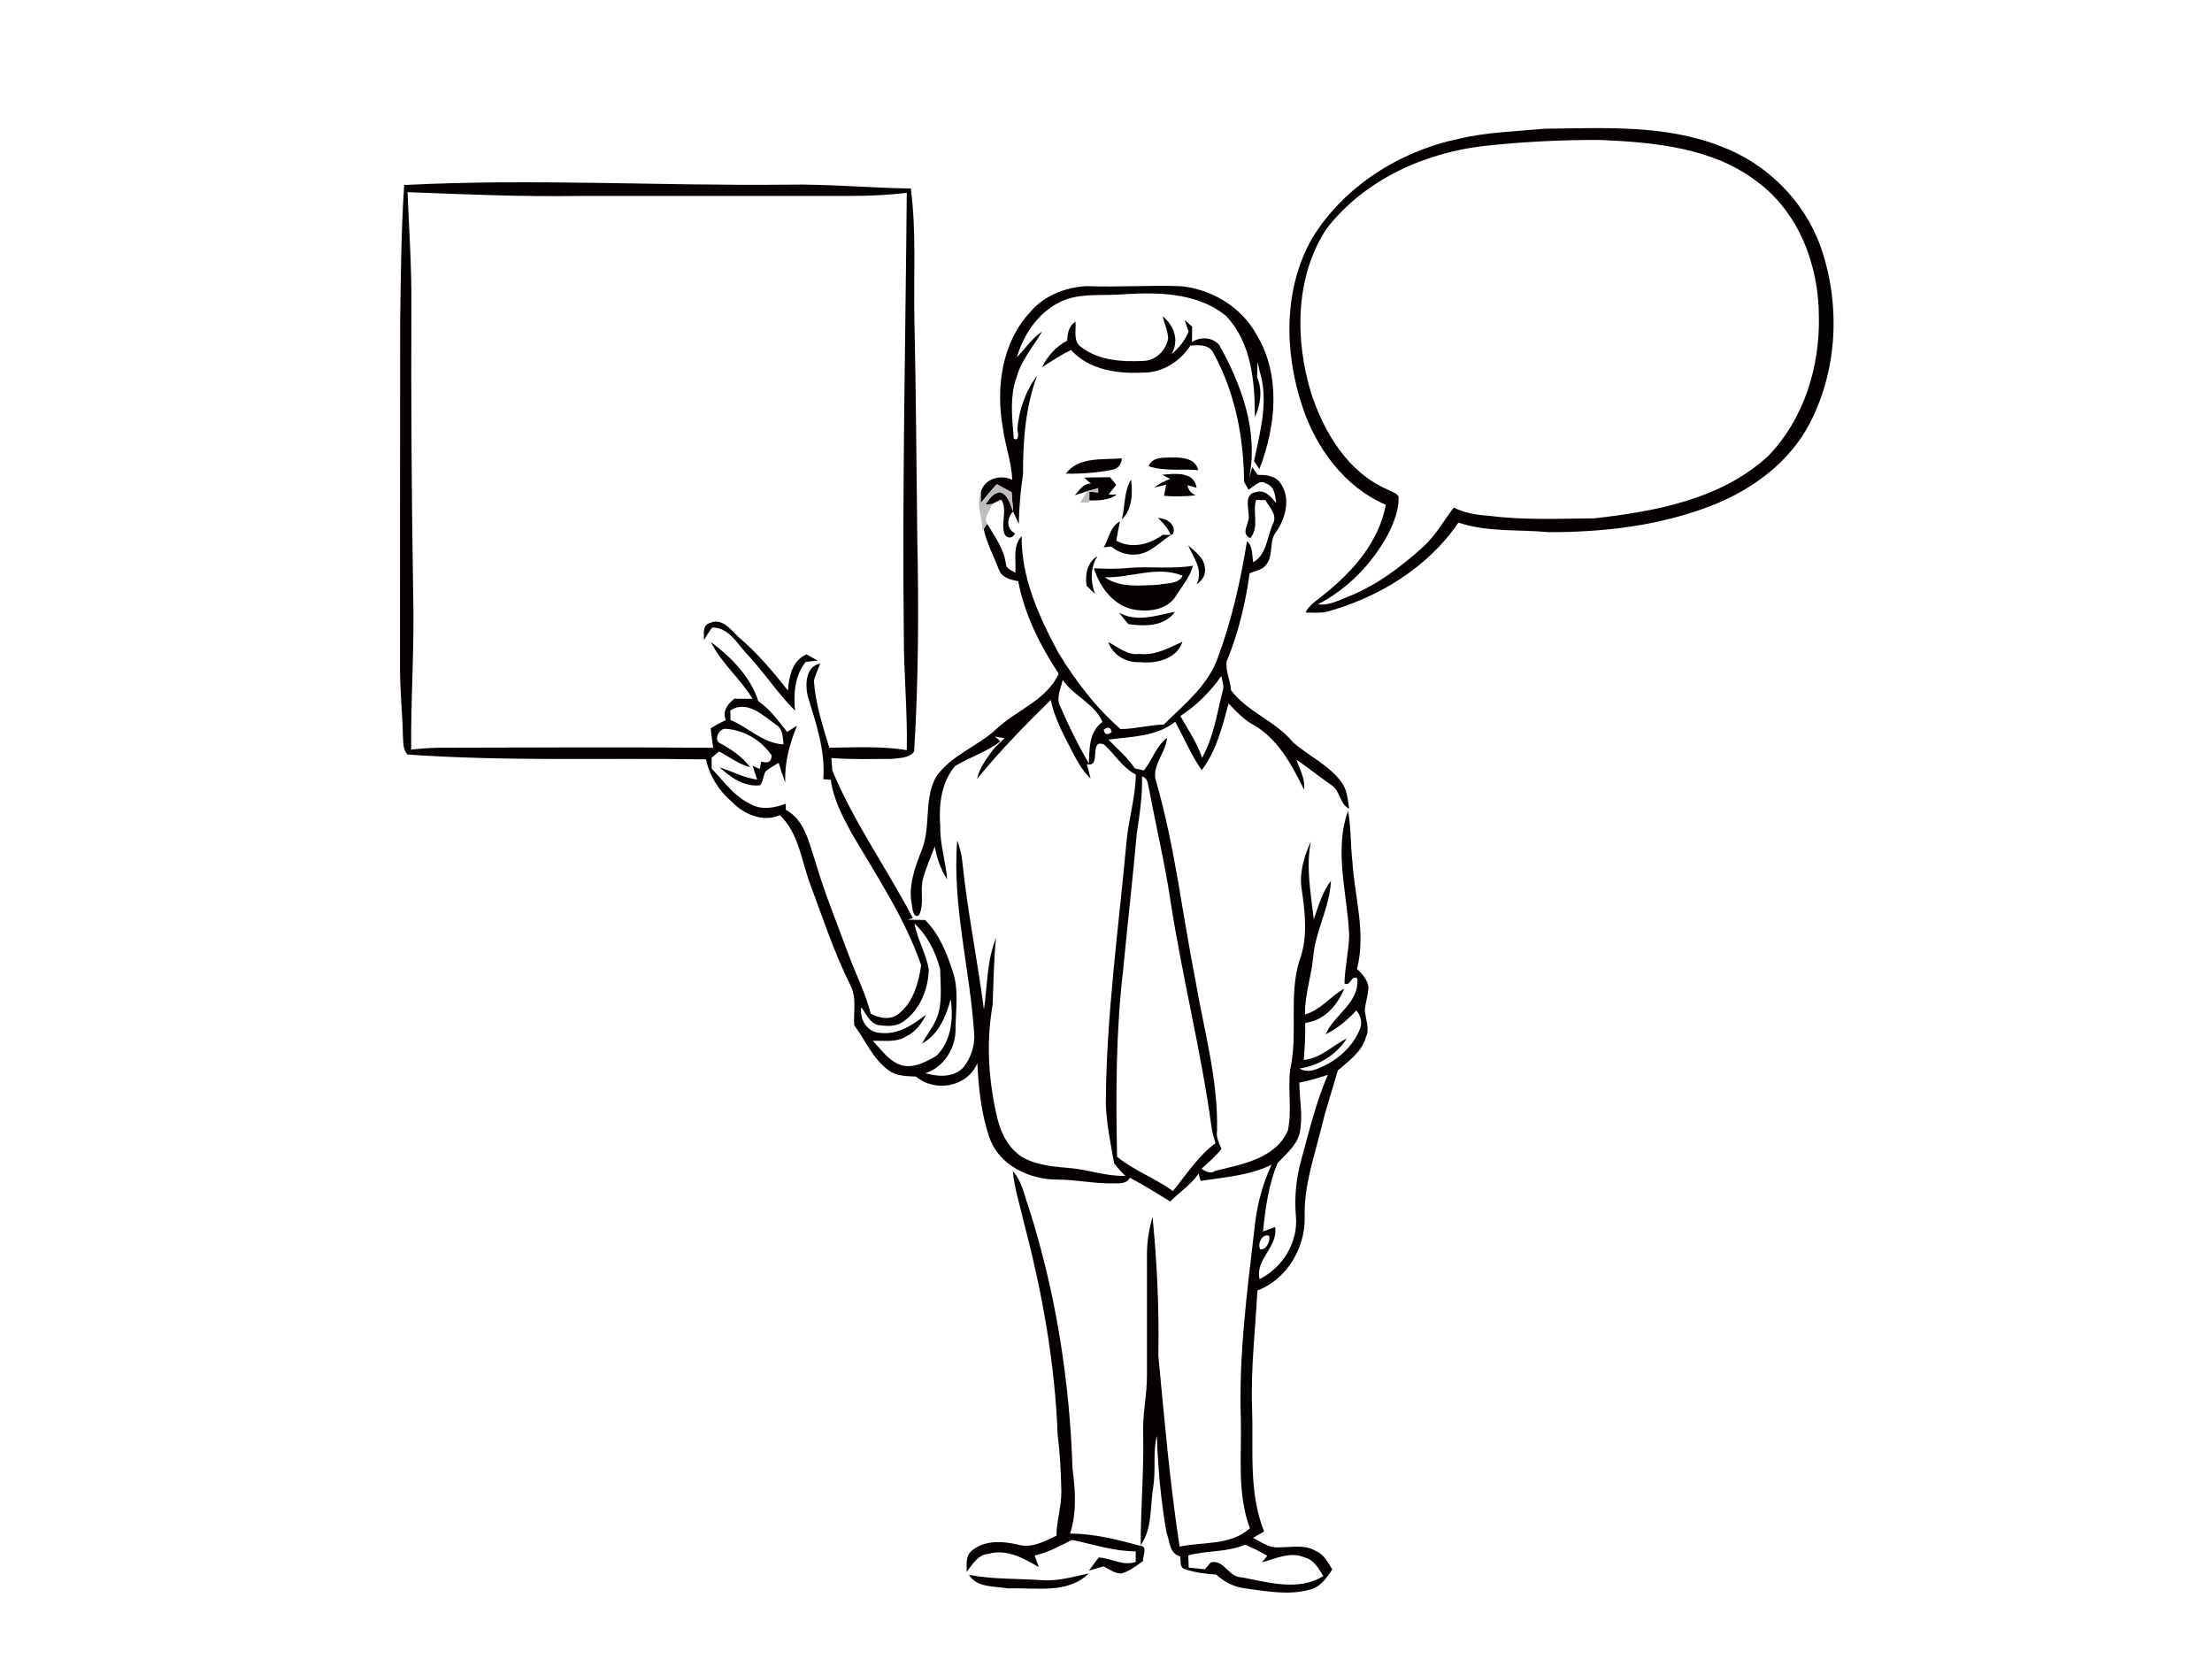 <?xml version="1.0" encoding="utf-8"?>
<!-- Generator: Adobe Illustrator 17.0.0, SVG Export Plug-In . SVG Version: 6.00 Build 0)  -->
<!DOCTYPE svg PUBLIC "-//W3C//DTD SVG 1.1//EN" "http://www.w3.org/Graphics/SVG/1.1/DTD/svg11.dtd">
<svg version="1.1" id="Layer_1" xmlns="http://www.w3.org/2000/svg" xmlns:xlink="http://www.w3.org/1999/xlink" x="0px" y="0px"
	 width="800px" height="600px" viewBox="0 0 800 600" enable-background="new 0 0 800 600" xml:space="preserve">
<path fill="#050101" d="M527.581,50.201c10.222-2.443,20.742-2.674,31.168-3.652c21.313-0.204,43.453-1.588,63.707,6.407
	c16.507,6.163,30.082,19.67,36.014,36.299c7.195,20.566,6.204,44.213-3.855,63.652c-7.168,13.982-20.417,23.851-34.752,29.62
	c-18.923,7.534-39.476,9.964-59.716,9.937c-10.901-1.045-22.168,0.081-32.688-3.462c-11.05,16.263-28.833,27.082-47.58,32.24
	c-2.525,0.57-5.158,0.271-7.724,0.312c1.371-2.932,4.33-4.48,6.652-6.543c10.398-8.226,19.928-19.018,22.385-32.457
	c-15.027-6.434-25.331-20.647-30.285-35.851c-6.475-19.629-6.774-42.381,3.733-60.693C486.178,67.292,506.241,54.681,527.581,50.201
	 M536.785,52.78c-21.788,2.498-43.494,12.38-57.069,30.014c-11.362,17.389-11.416,39.964-5.552,59.308
	c4.656,14.254,13.303,28.724,27.598,34.914c1.357,0.787,3.109,1.113,4.032,2.484c0.271,4.805-1.697,9.448-3.76,13.683
	c-5.729,10.656-14.579,19.779-25.358,25.358c4.005,0.597,7.615-1.534,11.24-2.878c9.991-4.032,18.72-10.602,26.661-17.769
	c4.52-4.1,7.548-9.462,11.158-14.321c3.937,1.941,8.281,2.688,12.625,2.946c12.638,1.67,25.412,1.045,38.118,0.95
	c22.154-2.457,45.937-6.896,62.933-22.466c12.95-13.303,18.842-32.362,18.407-50.675c-0.054-18.272-7.167-37.385-22.208-48.53
	c-16.018-12.394-37.046-14.267-56.566-15.177C564.939,50.554,550.794,51.26,536.785,52.78z"/>
<path fill="#050101" d="M146.183,66.912c46.059-2.376,92.159,0.339,138.232-0.122c15.014-0.299,29.987,1.195,45,1.385
	c2.036,15.76,0.964,31.67,1.29,47.512c0.597,26.254,0.719,52.507,1.045,78.761c0.543,25.779,0.448,51.584-1.14,77.322
	c-1.738,2.484-5.348,2.362-8.036,2.688c-7.303,0.041-14.62,0.258-21.896-0.312c0.095,1.14,0.271,3.421,0.353,4.561
	c7.819,18.733,19.724,35.376,29.104,53.308l-1.738,0.624c2.063,0,4.127,0.054,6.204,0.109c5.145,5.145,7.873,12.054,10.059,18.855
	c2.172,6.679,0.977,13.751,0.923,20.62c0.054,6.855-4.208,13.819-10.941,15.91c4.602,1.303,10.385,1.697,13.873-2.186
	c2.43-3.136,3.855-7.154,3.869-11.131c-1.371-23.661-8.091-47.037-6.19-70.847c0.787,2.253,1.52,4.575,1.765,6.977
	c1.833,18.15,5.539,36.055,7.887,54.136c1.33-8.579,0.977-17.62,4.371-25.751c-0.828,8.05-0.869,16.154-1.235,24.231
	c-2.43,13.738-1.439,27.883,1.86,41.39c1.439,5.593,4.439,11.213,9.72,13.996c5.376,2.742,11.539,3.054,17.43,3.597
	c6.353,0.774,12.516,2.905,18.978,2.729c-1.385-1.493-2.878-2.905-4.032-4.575c-1.276-7.072-2.715-14.159-3-21.353
	c0.149-31.806,4.575-63.327,7.493-94.942c0.706-8.145,3.258-16.059,3.367-24.272c-4.833-2.471-7.575-7.29-11.457-10.846
	c-5.769-2.362-0.733,8.552-6.258,7.072c0.339,1.303,1.005,3.923,1.344,5.226c-3.258-3.068-5.226-7.127-7.29-11.023
	c-2.878-5.579-5.864-11.213-7.1-17.43c-9.312,9.149-18.448,18.475-26.688,28.589c0.923-4.181,3.652-7.575,6.095-10.968
	c1.29-1.249,2.552-2.498,3.815-3.774c-0.855-0.149-2.579-0.462-3.434-0.611l1.955,1.738c-4.914,3.896-11.023,5.688-16.317,8.905
	c-5.091,5.905-6,14.335-5.403,21.883c-0.136,6.516,2.009,12.747,2.498,19.195c-2.321-3.638-3.747-7.71-4.48-11.946
	c-1.466,3.855-3.149,7.643-4.249,11.634c-1.195,4.276,0.597,9.082-1.425,13.127c-1.996,1.615-2.484-2.43-2.566-3.448
	c-1.534-7.018,1.127-13.833,3.624-20.267c3.244-8.376,0.638-18.027,4.982-26.036c5.362-8.036,15.041-11.077,21.91-17.484
	c7.263-6.896,18.217-10.439,22.534-20.009c-6.706-10.195-12.34-21.394-14.634-33.462c-2.783-0.529-5.946-1.235-7.018-4.249
	c-1.86-4.873-4.398-9.543-5.484-14.661c0.312-0.462,0.95-1.398,1.262-1.86c2.715,4.575,6.068,9.014,6.774,14.457
	c0.109,1.846,2.104,2.43,3.421,3.244c0.38-4.466-1.086-9.625,2.294-13.249c-0.176,15,6.217,29.05,13.168,42
	c6.19,10.235,13.548,19.941,22.602,27.815c5.267-0.068,10.385-1.507,15.652-1.656c7.412-7.344,16.086-14.199,19.616-24.435
	c4.996-13.521,8.158-27.706,10.453-41.905c2.172,1.928,1.805,5.036,2.213,7.656c4.928-2.715,5.036-9.204,7.154-13.873
	c1.738-3.272-1.262-5.959-2.688-8.62c-0.855,0-2.552-0.014-3.407-0.014c-1.371,4.602,1.29,9.625-2.063,13.792
	c-3.815-1.697-0.149-5.389-0.584-8.24c-0.149-2.878-1.588-7.968,2.674-8.416c3.339-1.045,5.362,1.778,7.29,3.964
	c-0.421-2.674-0.543-6.041-3.652-7.045c-2.362-1.765-4.453,1.222-6.407,2.199c-0.394-0.719-1.195-2.158-1.588-2.878
	c-0.122-15.95-3.231-32.24-10.982-46.331c-1.398-3.353-5.443-3.231-8.457-2.864c-3.706,5.729-10.086,9.774-17.023,9.72
	c-9.19,0.502-19.616-0.923-26.091-8.158c-3.719,1.765-7.168,4.032-10.575,6.299c2.023-4.072,5.077-7.588,9.149-9.692
	c0.109-2.674,0.597-5.308,3-6.869c0.326,3.041-0.977,7.072,2.023,9.149c6.299,4.914,14.81,5.443,22.493,5.05
	c4.439-0.027,8.403-3.896,9-8.213c-0.136-2.756-1.33-5.308-2.009-7.941c4.222,3.326,6.068,8.796,3.258,13.697
	c2.701-2.158,4.792-4.941,6.149-8.131c-0.489-1.412-0.964-2.824-1.425-4.235c0.91,0.814,1.819,1.629,2.729,2.443
	c-0.027,1.846-0.054,3.679-0.081,5.525c3.149-1.941,7.453-1.819,9.91,1.167c8.077,14.444,14.199,31.331,10.765,48.068
	c0.285-0.991,0.842-2.986,1.127-3.977c0.665,0.937,1.33,1.873,2.009,2.824c2.905-0.041,6.244,0.244,8.091,2.837
	c3.923,5.308,2.09,12.706-1.439,17.729c-2.715,3.339-0.896,8.172-3.38,11.579c-1.357,2.186-4.045,2.552-6.231,3.421
	c-1.507,10.887-4.059,21.72-8.308,31.887c-0.489,3.475,1.398,6.896,1.575,10.412c6.027,7.968,16.045,11.091,22.331,18.733
	c5.701,5.063,13.073,8.281,17.674,14.566c2.009,2.756,2.24,6.299,2.729,9.557c-3.543-1.67-3.19-6.679-6.557-8.634
	c-4.249-2.932-8.24-6.204-12.516-9.095c1.195,3.502,3.285,6.937,2.742,10.778c-4.425-8.919-9.489-18.462-18.516-23.498
	c-3.421-1.9-6.082-4.805-8.769-7.588c-2.24,8.362-4.371,17.064-9.706,24.082c-3.869-5.444-6.353-11.674-9.597-17.484
	c-6.882,5.471-15.869,5.308-24.122,6.462c3.258,3.38,6.91,6.434,9.516,10.385c0.828,0.19,2.471,0.57,3.285,0.76
	c3.027-3.774,4.439-8.796,8.376-11.81c-0.434,5.647-6.041,10.453-3.815,16.208c6.679,23.362,9.353,47.566,14.064,71.349
	c3.054,18.122,8.294,36.068,7.833,54.611c-0.353,2.348,0.679,4.425,1.602,6.529c-2.118,2.674-4.724,4.901-7.235,7.181
	c1.52,0.801,3.109,2.104,4.941,0.747c9.638-2.376,21.855-4.385,26.308-14.579c1.507-7.14-0.014-14.607,0.801-21.855
	c2.959-12.991-0.57-26.607,3.339-39.503c3.299-8.566,2.009-17.959,0.733-26.81c-0.611-5.661,1.086-11.308,3.462-16.398
	c-1.887,9.407-0.014,18.788,1.032,28.154c1.71-4.792,3.054-9.855,6.217-13.941c-0.434,9.625-5.647,18.163-6.448,27.693
	c-0.624,6.95-3.082,13.656-2.946,20.688c5.661-1.602,9.177-6.597,14.186-9.326c-2.416,5.986-7.33,11.606-14.091,12.353
	c0.041,4.466-0.163,8.946-0.529,13.412c6.082-0.529,10.344-5.213,15.557-7.751c-3.801,5.905-10.181,9.855-17.118,10.833
	c1.751,1.045,3.855,1.113,5.756,0.367c7.018-2.484,13.398-7.683,16.14-14.729c0.923-2.348,0.217-4.806-1.344-6.665
	c-3.149,3.543-6.869,6.557-11.104,8.688c3.082-7.181,12.38-11.498,11.43-20.24c-2.104-1.493-2.471,3.149-4.602,1.805
	c0.109-5.837,1.561-11.552,1.697-17.376c-0.597-14.946-5.62-30.503-0.394-45.096c1.059,5.986,0.869,12.095,1.534,18.136
	c0.801,13.059,5.063,26.091,1.683,39.123c1.955,1.805,3.869,3.923,4.154,6.706c-0.109,2.81-1.113,5.471-1.317,8.267
	c0.271,3.231,1.86,6.57,0.394,9.72c-1.534,5.335-6.19,8.566-10.154,12c-1.955,6.91-4.29,13.724-5.946,20.729
	c-2.634,10.588-6.367,21.163-6.041,32.227c0.326,11.091-6.516,22.697-17.091,26.62c-0.76,14.186-2.444,28.344-1.928,42.584
	c0.502,14.878-1.33,30.435,4.344,44.593c-1.344,0.76-2.688,1.52-4.032,2.294c2.878,1.439,5.674,3.611,9.054,3.448
	c4.534,0.054,9.53-1.195,13.67,1.29c2.959,1.195,4.412,4.154,5.973,6.72c-2.104,3.095-4.439,6.529-8.376,7.344
	c-7.711,2.063-15.76,0.462-23.498-0.584c-3.828-0.502-7.303-2.335-10.1-4.941c-3.882-0.217-7.765-0.747-11.471-1.982
	c-1.968-0.706-1.235-3.068-1.575-4.629c-3.937-0.774-3.801-5.729-4.982-8.742c-1.995-11.498-3.054-23.172-3.448-34.806
	c-1.507,5.416-0.312,12.502-1.317,18.489c-1.181,6.991-0.217,14.973-4.534,21.027c-0.014-13.344,1.181-26.647,0.896-39.978
	c-0.299-7.303,1.439-14.484,1.371-21.774c0.027-14.457,0.014-28.901,0-43.358c-0.027-4.629,0.787-9.204,2.009-13.643
	c1.656,16.683,2.43,33.421,2.104,50.2c2.213,23.064,4.167,46.154,7.697,69.082c8.525-1.778,18.489-0.326,25.426-6.625
	c-4.724-12.543-2.946-26.172-3.285-39.272c-0.787-23.145,2.24-46.141,4.928-69.096c0.814-7.968,2.742-15.828,6.177-23.091
	c-8.023,3.91-16.996,4.48-25.656,5.824c-0.176-0.652-0.529-1.968-0.719-2.634c-2.742,4.018-6.91,6.625-10.222,10.1
	c-4.846-2.946-9.625-6-14.647-8.606c-1.222,2.376-3.842,1.955-6.027,2.023c-6.774,0.176-13.439-1.371-20.213-1.357
	c-10.005,0.027-20.987-5.104-24.489-15.054c-3.014-8.661-3.977-17.932-4.425-27.041c-3.597,8.606-15.204,10.697-22.168,4.86
	c-3.367-0.217-7.113-0.095-9.91-2.294c-5.742-4.059-8.362-10.833-12.448-16.29c-0.339-4.846,0.991-10.073-1.425-14.552
	c-5.824-11.674-9.896-24.109-14.444-36.313c-3.231-8.498-4.113-18.516-11.009-25.1c-6.122,2.62-12.923-0.217-17.281-4.751
	c-4.724-4.005-8.158-9.339-9.448-15.435c-35.987-0.57-72.028,0.787-107.947-1.765c-1.738-1.765-1.48-4.398-1.67-6.652
	c-0.19-8.552-1.14-17.077-1.045-25.629c0.041-41.213-0.027-82.413,0.041-123.612C144.961,100.278,145.07,83.568,146.183,66.912
	 M147.391,69.491c0.557,13.548,1.507,27.082,1.385,40.643c-0.136,34.901,0.095,69.802,0.652,104.703
	c0.516,18.747-0.896,37.48-0.719,56.227c3.176-0.299,6.367-0.557,9.584-0.638c33.218-0.095,66.435-0.217,99.653,0.014
	c-0.394-2.335-0.679-4.67-0.923-7.018c1.765-1.113,3.597-2.118,5.498-2.973c-1.385-3.149,0.652-5.891,3.082-7.751
	c2.186,0.027,4.371,0.041,6.57,0.041c-4.398-7.344-11.349-12.869-15.082-20.593c7.303,5.539,14.308,12.475,17.159,21.435
	c4.29,2.905,7.222,7.181,10.439,11.131c0.896-0.57,2.688-1.71,3.584-2.267c-2.742,6.543-4.561,13.371-4.262,20.539
	c-0.923-2.335-1.71-4.71-2.403-7.127c-1.588,1.045-3.285,1.914-4.751,3.122c-0.842,1.602-0.774,3.611-1.968,5.023
	c-5.634,0.692-10.724-2.837-14.647-6.502c4.548,1.48,8.824,3.815,13.616,4.466c-0.529-1.683-1.086-3.339-1.656-4.996l2.552,1.127
	c0.149-0.679,0.448-2.023,0.584-2.688c2.457,0.801,3.706,0.068,3.747-2.186c-3.624-5.376-9.882-9.204-16.344-9.597
	c-2.525-0.665-4.941,4.154-2.186,5.226c4.045,2.267,7.968,4.86,10.778,8.647c-4.14-1.1-7.52-3.774-11.254-5.715
	c-0.937,0.733-1.846,1.507-2.729,2.308c0.014,0.977,0.041,2.932,0.054,3.91c4.344,4.493,7.996,9.91,13.806,12.665
	c3.977,2.443,8.878,1.575,12.991,0l-0.014,2.186c6.896,3.76,8.389,11.905,10.683,18.733c3.299,11.254,7.751,22.113,11.81,33.109
	c2.661,7.33,6.312,14.308,8.226,21.896c3.177,1.778,7.48,2.484,10.398-0.19c5.091-4.181,6.91-11.063,7.846-17.321
	c-5.919-17.131-16.127-32.294-25.222-47.865c-3.258-6.041-6.584-12.312-7.453-19.208c-0.679-0.054-2.036-0.149-2.715-0.204
	c0.801-10.385-2.701-20.417-5.674-30.204c-0.937-4.113-0.665-10.711,4.575-11.593c-0.801,2.036-1.751,4.032-2.308,6.149
	c0.584,8.335,3.149,16.331,5.579,24.258c9.339-0.068,18.774-0.652,28.018,0.882c0.285-13.873-1.086-27.72-1.072-41.607
	c-0.597-53.322,0.597-106.644,1.072-159.952c-6.733,0.814-13.507,1.113-20.267,1.127c-32.607,0-65.213,0-97.82,0
	C189.025,71.201,168.201,70.305,147.391,69.491 M426.897,258.968c2.81,4.928,6.014,9.679,7.873,15.082
	c4.113-7.398,5.362-15.883,7.385-23.987c0.733-1.86-0.136-3.719-0.462-5.539C437.702,250.212,432.734,255.167,426.897,258.968
	 M384.326,245.909c-0.597,3.149-2.552,6.502-0.842,9.638c3.027,7.059,6.475,13.968,10.317,20.62
	c0.231-5.376,0.027-11.552,4.928-15.054C395.905,254.461,388.344,251.773,384.326,245.909 M264.135,256.945
	c0.014,0.869,0.041,2.579,0.068,3.448c6.489,2.674,11.783,8.498,19.14,8.81c-0.19-2.593-0.19-5.62-2.715-7.127
	C275.972,258.724,270.08,253.009,264.135,256.945 M399.163,263.882c0.299,1.805,1.249,2.104,2.878,0.896
	C401.743,262.986,400.779,262.687,399.163,263.882 M413.01,280.823c0.231,6.964-0.869,13.846-1.887,20.715
	c-1.466,16.398-3.339,32.77-4.914,49.168c-2.647,22.426-2.661,45.055-2.213,67.63c6.149,5.077,13.792,7.738,20.199,12.421
	c4.901-5.959,9.109-12.679,15.394-17.321c-0.57-1.914-1.14-3.842-1.425-5.824c-3.747-27.489-10.643-54.435-14.851-81.843
	c-1.982-13.358-5.145-26.484-7.602-39.747C415.087,284.19,415.44,281.394,413.01,280.823 M330.719,334.01
	c1.072,5.729,4.195,10.846,5.199,16.575c-0.19,7.127-3.19,14.742-9.244,18.883c-2.606,1.968-6.041,1.643-9.082,1.276
	c-3.109-0.869-4.358-4.072-6.081-6.448c-0.747,4.398,2.199,9.095,6.869,9.258c6.339,0.76,11.837-2.932,16.588-6.625
	c-1.629,3.231-3.828,6.312-7.208,7.873c-3.611,2.348-8.05,1.466-12.095,1.615c2.824,2.959,5.253,6.543,9.027,8.348
	c4.765,2.253,10.005-0.557,14.091-3.014c5.24-5.281,6.081-13.249,5.05-20.294c-1.751,6.204-4.425,12.76-10.412,15.991
	c1.412-2.498,3.095-4.846,4.493-7.344c3.272-6.014,2.213-13.113,2.091-19.656C338.375,344.326,335.43,338.34,330.719,334.01
	 M469.915,391.54c0.081,6.122,1.425,12.38,0.081,18.435c-1.181,4.548-5.009,7.412-7.968,10.751
	c-3.285,7.765-4.385,16.317-5.24,24.652c1.453-0.543,2.905-1.072,4.371-1.602c1.167,7.235-7.263,11.552-5.634,18.842
	c8.294-4.113,13.996-13.276,13.168-22.629c-0.611-6.842,0.054-13.751,1.887-20.362c2.851-10.412,5.348-20.96,9.638-30.896
	C476.852,389.897,473.404,390.847,469.915,391.54 M455.797,451.798c2.063,0.475,3.828-3.054,3.19-4.819
	C456.544,445.934,454.644,449.884,455.797,451.798 M429.747,562.528c0.041,1.113,0.136,3.312,0.176,4.412
	c1.941,0.204,3.882,0.421,5.837,0.611c0.543-0.624,1.615-1.86,2.145-2.484c4.683-1.249,6.394,5.294,10.928,5.362
	c9.747,1.765,20.566,5.213,29.756-0.407c-1.67-2.756-3.38-5.959-6.801-6.76c-5.104-2.226-10.453,0.448-15.407,1.792
	c0.475-0.597,1.453-1.792,1.941-2.389c-2.566-1.52-5.253-2.824-7.982-4.018C443.797,561.469,436.521,560.668,429.747,562.528z"/>
<path fill="#050101" d="M372.638,112.794c5.036-5.919,12.72-8.919,20.362-9.312c11.335,0.448,22.697-0.407,34.046,0.014
	c11.24,1.113,21.991,7.588,27.448,17.607c8.864,14.688,6.964,33.177,0.977,48.557c-0.665-0.964-1.303-1.928-1.928-2.891
	c2.145-10.466,5.348-21.652,2.118-32.159c-0.299-1.235-0.584-2.471-0.855-3.706c-0.041,1.833-0.095,3.665-0.163,5.511
	c2.036,4.548,1.262,10.059-0.801,14.471c0.014-12.774-1.208-27-10.507-36.693c-11.023-8.932-26.172-8.525-39.557-7.615
	c-7.018,0.312-14.484-0.516-20.932,2.905c-7.588,3.964-12.733,11.606-15.068,19.711c3.027-3.109,5.457-6.855,9.109-9.299
	c-3.136,5.43-7.48,10.249-9.177,16.426c-2.661,7.167-1.629,14.973-1.059,22.344c2.186,1.181,1.52-2.593,1.276-3.339
	c0.529-6.923,2.946-13.887,7.168-19.466c-4.222,11.321-5.131,23.525-5.104,35.498c-0.869,6.014-1.439,12.054-1.52,18.122
	c-0.516-1.113-1.575-3.353-2.104-4.48c-2.24,2.43-2.511,6.204,0.733,7.901c-0.719,1.846-3,2.077-3.815,0.149
	c-1.439-4.018,1.262-8.593-1.208-12.394c-0.842,0.407-2.525,1.235-3.367,1.643l-2.321,0.217c1.317-1.968,2.701-4.303,5.348-4.493
	c3.014,0.937,3.516,4.425,4.724,6.923c-0.258-2.294-0.448-4.602-0.597-6.91c-1.778-0.977-3.57-1.955-5.348-2.919
	c-2.023,2.199-3.937,4.507-5.824,6.815c0-0.977,0.027-2.946,0.027-3.923c1.249-4.901,7.127-6.543,11.376-4.507
	c-0.272-6.489-2.62-12.625-3.448-19.032C360.136,140.066,362.335,123.844,372.638,112.794z"/>
<path fill="#050101" d="M415.412,168.614c1.52-3.72,5.796-2.973,9.014-3.163c3.489-0.014,7.996,0.462,8.932,4.588
	C427.399,169.483,421.182,170.555,415.412,168.614z"/>
<path fill="#050101" d="M385.48,171.302c4.548-6.231,13.439-4.941,20.24-5.539c-0.109,1.968-1.195,3.638-3.163,4.072
	C396.937,170.949,391.195,171.424,385.48,171.302z"/>
<path fill="#050101" d="M420.313,171.709c4.453-0.421,11.566-1.344,12.462,4.683c-0.828-0.231-2.471-0.665-3.299-0.896
	c0.299,1.751,1.317,2.973,3.041,3.638c-3.828,0.448-7.697,0.502-11.539,0.19c0.258-1.344,0.516-2.688,0.787-4.045
	c-1.452,0.38-2.905,0.733-4.358,1.072c1.738-1.371,3.72-2.362,5.796-3.136C422.227,172.714,421.277,172.211,420.313,171.709z"/>
<path fill="#050101" d="M392.023,172.714c3.149-0.054,6.299-0.068,9.462-0.122c0.719,0.937,1.466,1.873,2.213,2.81
	c-0.706,0.855-2.091,2.566-2.783,3.421c0.747,0.027,2.24,0.068,2.986,0.081c-2.946,2.05-6.502,2.131-9.95,2.091
	c0.014-0.801,0.027-2.389,0.027-3.19c0.801,0.081,2.403,0.244,3.204,0.312l-0.041-1.561c-1.303,0.339-2.593,0.706-3.882,1.072
	c-1.52,0.475-3.027,0.977-4.534,1.493c1.643-1.805,3.027-4.29,5.824-4.222C393.91,174.356,392.647,173.257,392.023,172.714z"/>
<path fill="#050101" d="M405.72,187.863c1.249-4.765,0.679-10.127,3.367-14.416C409.657,178.361,409.535,184.198,405.72,187.863z"/>
<path fill="#050101" d="M418.833,187.334c2.973,0.041,6.611,2.24,5.471,5.701c-4.534,2.484-8.063,7.263-13.561,7.52
	c-3.217,0.285-6.407-0.855-8.864-2.905c-0.909,0.095-1.819,0.19-2.715,0.299c1.982-3.176,2.199-7.453,5.878-9.339
	c-0.489,2.294-0.923,4.602-1.317,6.923c5.471,3.081,11.987,1.412,16.778-2.118c0.733,0,2.199,0.027,2.932,0.041
	C422.417,191.053,420.666,189.139,418.833,187.334z"/>
<path fill="#050101" d="M429.707,197.23c2.484,2.281,5.824,4.48,6.054,8.186c0.421,2.457-0.977,4.615-2.986,5.891
	C435.286,206.189,431.729,201.737,429.707,197.23z"/>
<path fill="#050101" d="M392.973,211.863c-0.584-4.127,0.149-8.403,3.937-10.751c-2.62,4.276-2.566,9.041-0.896,13.67
	C394.996,213.818,393.978,212.841,392.973,211.863z"/>
<path fill="#050101" d="M408.055,205.402c7.778-0.679,15.652,0.516,23.403-0.801c-1.072,4.086-3.923,7.317-6.109,10.846
	c-3.231,5.348-10.453,6.082-16.032,4.846c-7.045-1.697-11.566-8.24-13.738-14.769C399.734,205.714,403.901,205.85,408.055,205.402
	 M399.53,208.768c5.579,3.937,12.991,2.973,19.439,2.715c2.946-0.719,7.113-0.041,8.742-3.258
	C418.467,204.452,408.992,209.094,399.53,208.768z"/>
<path fill="#050101" d="M404.661,221.515c6.448,3.706,13.588,1.032,20.281-0.244c-3.787,5.403-11.05,5.267-16.887,4.453
	C406.915,224.325,405.774,222.927,404.661,221.515z"/>
<path fill="#050101" d="M256.981,225.235c4.303-1.846,7.493,2.742,10.249,5.281c6.692,5.661,12.326,12.38,17.742,19.236
	c0.353-5.023,1.52-10.833,6.692-13.086c1.371,0.747,2.742,1.48,4.1,2.24c-1.086,0.109-3.258,0.339-4.344,0.448
	c-3.991,4.914-4.48,11.606-3.882,17.674c-6.448-6.434-11.389-14.159-17.647-20.769c-3.434-3.76-6.557-9.448-12.353-9.299
	c-1.072,1.425-1.968,2.973-2.919,4.48C254.592,229.103,253.967,225.94,256.981,225.235z"/>
<path fill="#050101" d="M400.833,232.226c3.597,1.805,6.937,4.887,11.267,4.262c5.647,0.692,10.616-2.186,15.557-4.412
	c-2.023,6.312-9.543,8.036-15.407,7.412C407.363,239.732,402.435,236.977,400.833,232.226z"/>
<path fill="#050101" d="M366.299,423.563c3.339,3.638,4.127,8.729,5.783,13.222c9.706,30.475,14.769,62.322,15.801,94.25
	c0.991,7.86,1.67,15.95-0.896,23.607c8.593,0,17.036,2.145,25.276,4.371c3.095,0.204,0.896,3.747,1.154,5.579
	c-2.566,1.656-4.955,3.815-8.009,4.493c-2.348-0.109-4.303-1.575-6.299-2.593c-1.765,0.516-3.529,1.045-5.294,1.561
	c1.14-1.629,2.348-3.204,3.57-4.765c4.602,0.231,8.62,3.19,13.371,1.602c0-0.95,0-2.864-0.014-3.828
	c-7.873,0.014-15.394-2.552-23.023-4.14c-4.385,2.158-8.674,4.602-13.507,5.634c0.502,1.398,1.005,2.81,1.493,4.235
	c-5.511-3.271-11.701-6.733-18.353-4.792c-3.787,0.312-5.661,3.882-7.765,6.516c0.149-2.511-0.489-5.457,1.561-7.385
	c4.439-4.222,11.362-3.801,16.914-2.525c4.914,1.453,9.72-1.1,14.023-3.204c0.054-5.444,1.86-10.697,1.765-16.154
	c-0.136-6.787-0.475-13.575-1.33-20.322c-0.991-25.901-5.566-51.584-12.19-76.616C368.946,436.065,366.869,429.956,366.299,423.563z
	"/>
<path fill="#050101" d="M350.457,569.587c8.701,1.656,17.579,1.276,26.376,1.901c5.756,0.421,11.349-1.222,16.928-2.443
	c-7.602,7.602-19.412,5.023-29.091,5.43C359.878,573.632,353.362,574.338,350.457,569.587z"/>
<path fill="#BEBDBD" d="M354.692,181.931c1.887-2.308,3.801-4.615,5.824-6.815c1.778,0.964,3.57,1.941,5.348,2.919
	c0.149,2.308,0.339,4.615,0.597,6.91c-1.208-2.498-1.71-5.987-4.724-6.923c-2.647,0.19-4.032,2.525-5.348,4.493l2.321-0.217
	c-0.285,2.376-3.176,4.303-1.697,7.127c-0.312,0.462-0.95,1.398-1.262,1.86l-0.394,0.584c-0.109-4.629-2.348-9.312-0.638-13.86
	C354.719,178.985,354.692,180.954,354.692,181.931z"/>
<path fill="#BEBDBD" d="M393.258,177.628c1.29-0.367,2.579-0.733,3.882-1.072l0.041,1.561c-0.801-0.068-2.403-0.231-3.204-0.312
	c0,0.801-0.014,2.389-0.027,3.19v0.706c-0.828,0.027-2.471,0.081-3.299,0.109C391.521,180.411,392.376,179.026,393.258,177.628z"/>
</svg>
